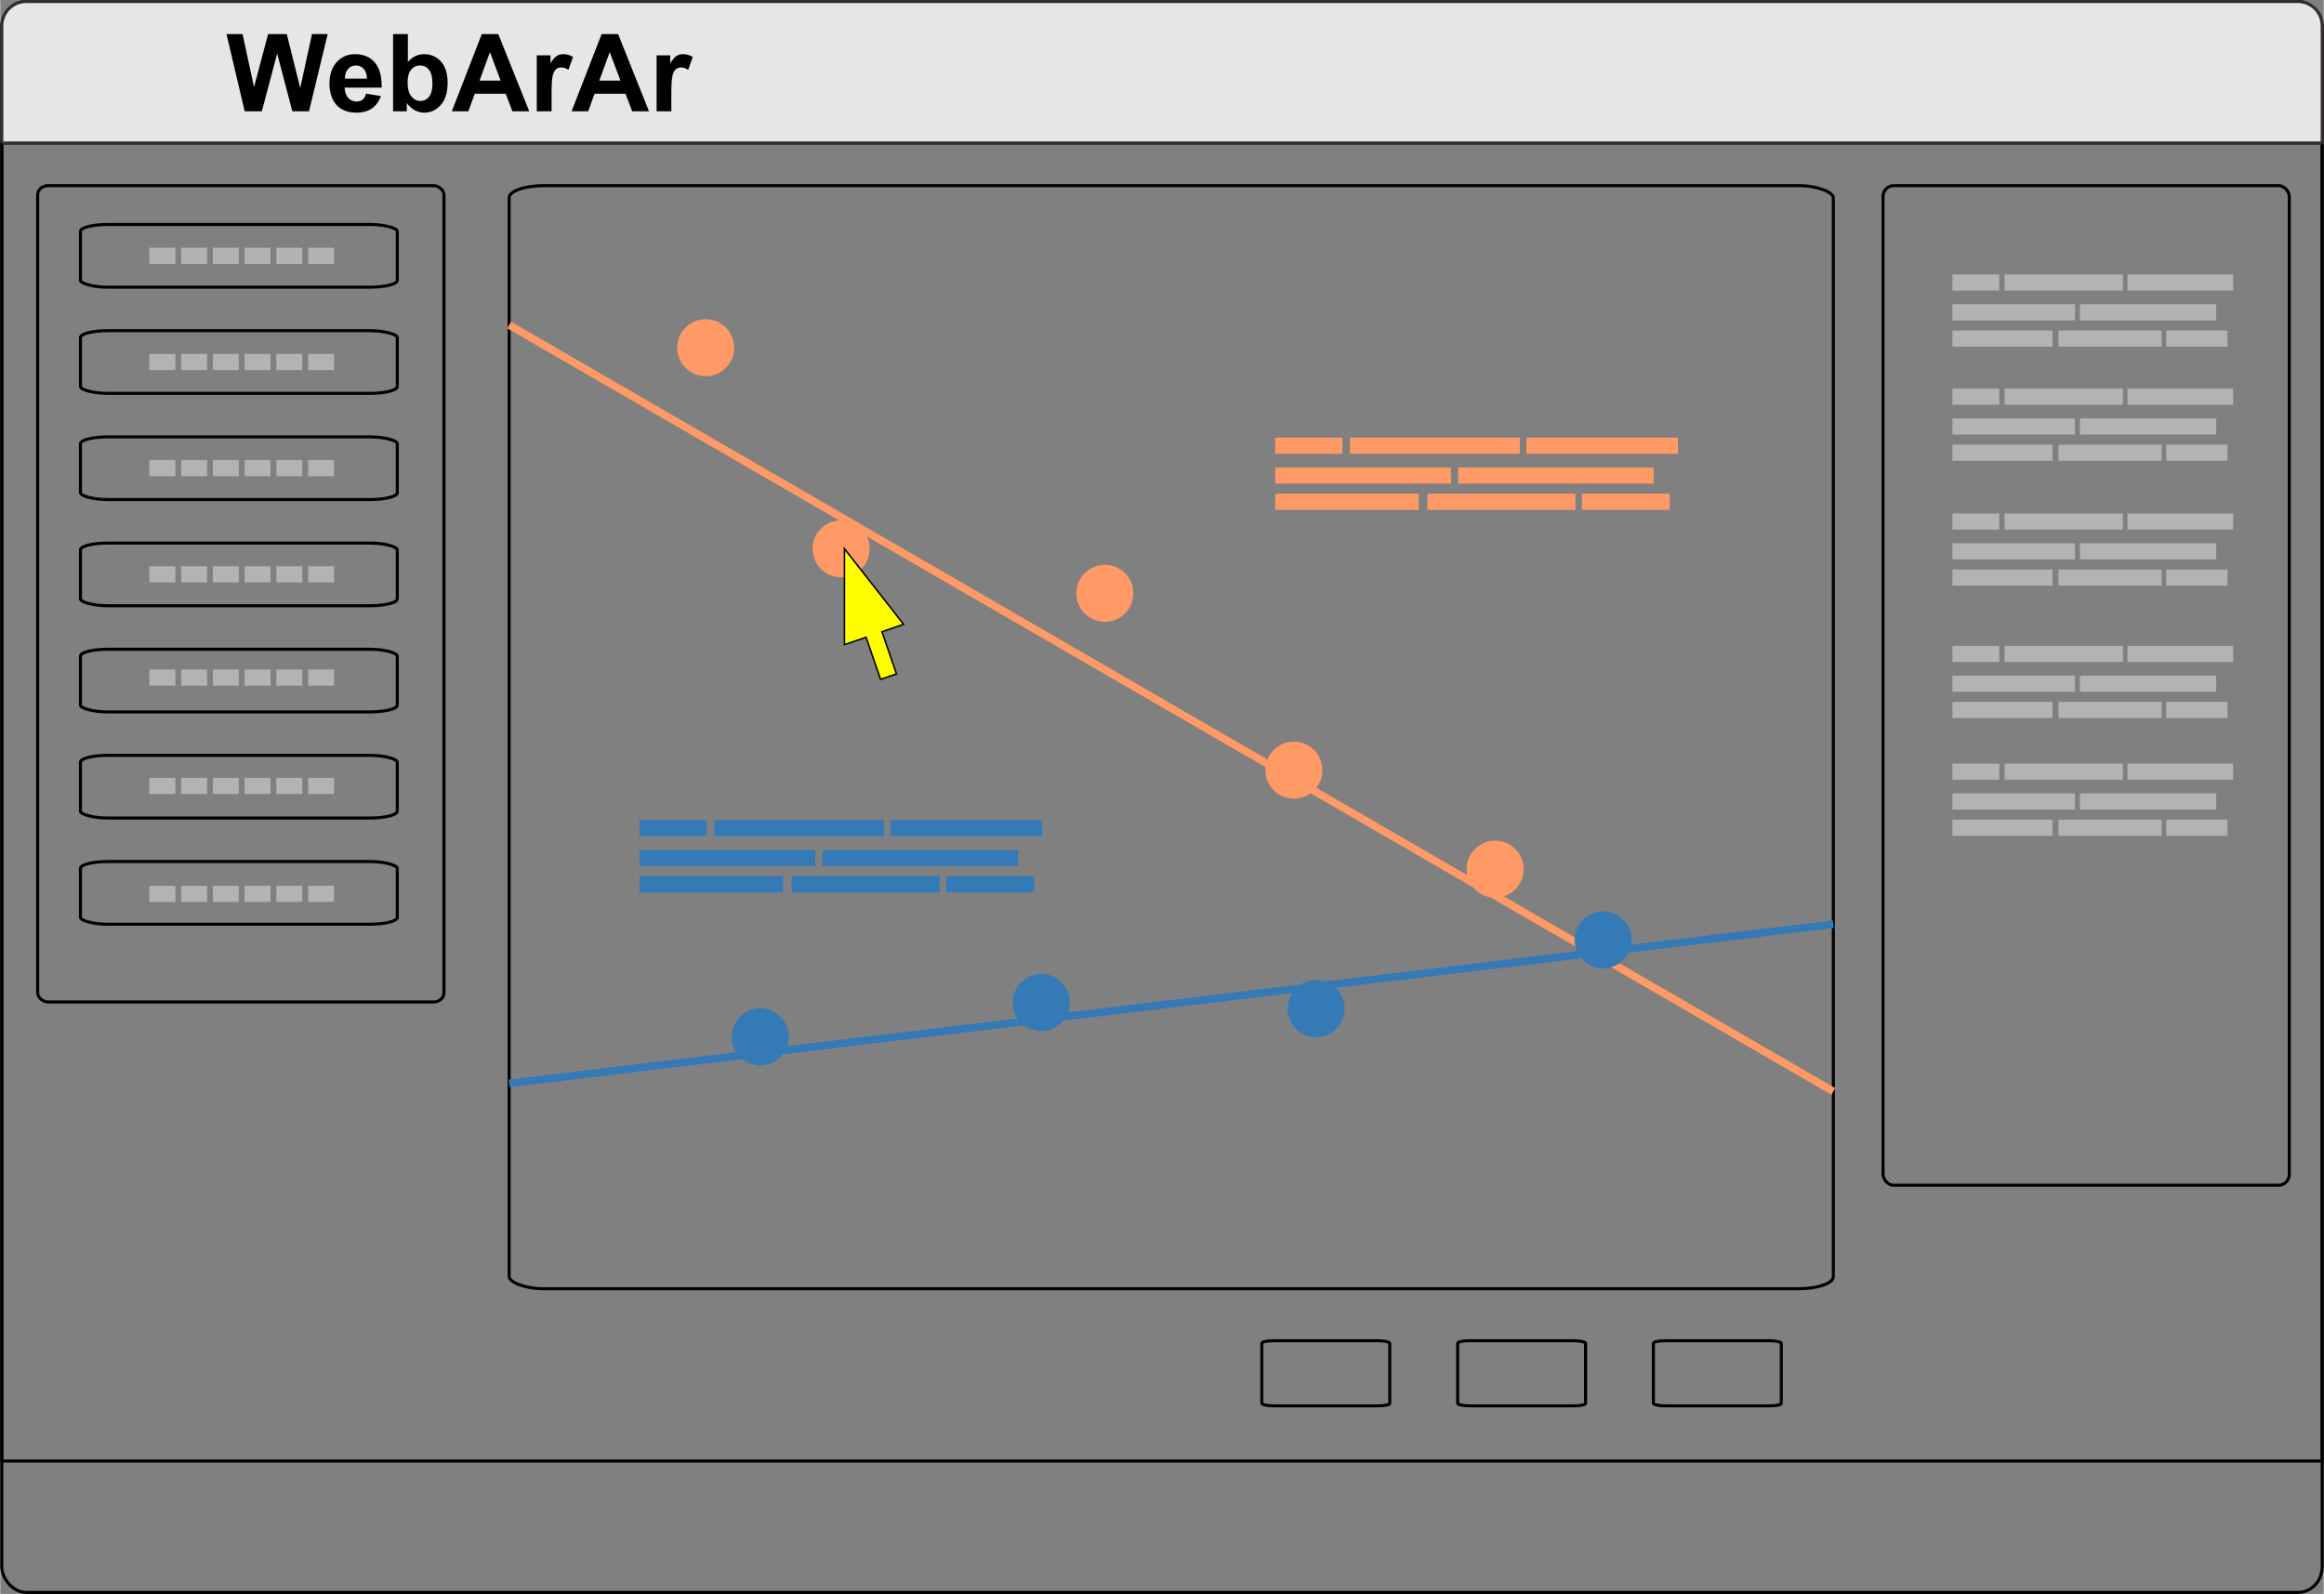 <?xml version="1.0" encoding="UTF-8"?>
<!DOCTYPE svg PUBLIC "-//W3C//DTD SVG 1.1//EN" "http://www.w3.org/Graphics/SVG/1.1/DTD/svg11.dtd">
<!-- Creator: CorelDRAW 2020 (64-Bit) -->
<svg xmlns="http://www.w3.org/2000/svg" xml:space="preserve" width="1796px" height="1232px" version="1.1" style="shape-rendering:geometricPrecision; text-rendering:geometricPrecision; image-rendering:optimizeQuality; fill-rule:evenodd; clip-rule:evenodd"
viewBox="0 0 259.02 177.72"
 xmlns:xlink="http://www.w3.org/1999/xlink"
 xmlns:xodm="http://www.corel.com/coreldraw/odm/2003">
 <rect x="0" y="0" width="259.02" height="177.72" fill="#808080" stroke="none"/>
 <defs>
  <style type="text/css">
   <![CDATA[
    .str2 {stroke:#337AB7;stroke-width:0.85;stroke-miterlimit:22.926}
    .str3 {stroke:#FF9966;stroke-width:0.85;stroke-miterlimit:22.926}
    .str1 {stroke:#332C2B;stroke-width:0.34;stroke-miterlimit:22.926}
    .str0 {stroke:black;stroke-width:0.34;stroke-miterlimit:22.926}
    .str4 {stroke:black;stroke-width:0.17;stroke-miterlimit:22.926}
    .fil0 {fill:none}
    .fil4 {fill:#337AB7}
    .fil6 {fill:#B3B3B3}
    .fil1 {fill:#E6E6E6}
    .fil3 {fill:#FF9966}
    .fil5 {fill:yellow}
    .fil2 {fill:black;fill-rule:nonzero}
   ]]>
  </style>
 </defs>
 <g id="图层_x0020_1">
  <rect class="fil0 str0" x="0.17" y="0.17" width="258.68" height="177.38" rx="2.7" ry="2.86"/>
  <rect class="fil0 str0" x="0.17" y="15.94" width="258.68" height="146.96"/>
  <path class="fil1 str1" d="M0.17 15.94l258.68 0 0 -13.07c0,-1.48 -1.22,-2.7 -2.71,-2.7l-253.27 0c-1.48,0 -2.7,1.22 -2.7,2.7l0 13.07z"/>
  <polygon class="fil2" points="27.25,12.41 25.22,3.8 27.01,3.8 28.29,9.71 29.86,3.8 31.94,3.8 33.44,9.81 34.75,3.8 36.5,3.8 34.42,12.41 32.56,12.41 30.87,5.97 29.16,12.41 "/>
  <path id="1" class="fil2" d="M40.78 10.44l1.65 0.27c-0.21,0.6 -0.54,1.06 -1,1.38 -0.45,0.31 -1.03,0.47 -1.71,0.47 -1.08,0 -1.89,-0.35 -2.4,-1.06 -0.41,-0.57 -0.62,-1.29 -0.62,-2.15 0,-1.04 0.27,-1.85 0.81,-2.43 0.54,-0.59 1.22,-0.88 2.04,-0.88 0.93,0 1.66,0.3 2.2,0.92 0.53,0.61 0.79,1.55 0.77,2.81l-4.13 0c0.02,0.49 0.15,0.87 0.4,1.15 0.25,0.27 0.57,0.4 0.95,0.4 0.26,0 0.47,-0.07 0.65,-0.21 0.17,-0.14 0.3,-0.36 0.39,-0.67zm0.1 -1.67c-0.01,-0.48 -0.13,-0.85 -0.37,-1.1 -0.23,-0.25 -0.52,-0.37 -0.85,-0.37 -0.36,0 -0.66,0.13 -0.89,0.39 -0.24,0.27 -0.35,0.62 -0.35,1.08l2.46 0z"/>
  <path id="2" class="fil2" d="M43.79 12.41l0 -8.61 1.65 0 0 3.11c0.51,-0.58 1.11,-0.87 1.8,-0.87 0.76,0 1.39,0.27 1.89,0.82 0.49,0.55 0.74,1.34 0.74,2.38 0,1.06 -0.25,1.88 -0.76,2.46 -0.5,0.57 -1.12,0.86 -1.84,0.86 -0.36,0 -0.71,-0.09 -1.06,-0.27 -0.34,-0.19 -0.64,-0.45 -0.89,-0.8l0 0.92 -1.53 0zm1.62 -3.24c0,0.64 0.11,1.13 0.31,1.43 0.29,0.44 0.66,0.66 1.14,0.66 0.36,0 0.67,-0.15 0.93,-0.46 0.26,-0.32 0.39,-0.81 0.39,-1.48 0,-0.72 -0.13,-1.23 -0.39,-1.55 -0.26,-0.31 -0.59,-0.47 -0.99,-0.47 -0.4,0 -0.73,0.15 -0.99,0.46 -0.26,0.31 -0.4,0.78 -0.4,1.41z"/>
  <path id="3" class="fil2" d="M58.97 12.41l-1.88 0 -0.74 -1.96 -3.45 0 -0.72 1.96 -1.84 0 3.34 -8.61 1.84 0 3.45 8.61zm-3.19 -3.42l-1.19 -3.18 -1.16 3.18 2.35 0z"/>
  <path id="4" class="fil2" d="M61.46 12.41l-1.65 0 0 -6.24 1.53 0 0 0.88c0.26,-0.41 0.5,-0.69 0.71,-0.82 0.21,-0.13 0.44,-0.19 0.71,-0.19 0.38,0 0.74,0.1 1.09,0.31l-0.51 1.44c-0.28,-0.18 -0.54,-0.27 -0.78,-0.27 -0.23,0 -0.43,0.06 -0.59,0.19 -0.16,0.12 -0.28,0.35 -0.37,0.68 -0.1,0.34 -0.14,1.03 -0.14,2.09l0 1.93z"/>
  <path id="5" class="fil2" d="M72.32 12.41l-1.87 0 -0.75 -1.96 -3.45 0 -0.71 1.96 -1.85 0 3.35 -8.61 1.84 0 3.44 8.61zm-3.18 -3.42l-1.2 -3.18 -1.16 3.18 2.36 0z"/>
  <path id="6" class="fil2" d="M74.81 12.41l-1.64 0 0 -6.24 1.52 0 0 0.88c0.26,-0.41 0.5,-0.69 0.71,-0.82 0.21,-0.13 0.45,-0.19 0.72,-0.19 0.37,0 0.74,0.1 1.08,0.31l-0.51 1.44c-0.28,-0.18 -0.53,-0.27 -0.77,-0.27 -0.23,0 -0.43,0.06 -0.59,0.19 -0.16,0.12 -0.29,0.35 -0.38,0.68 -0.09,0.34 -0.14,1.03 -0.14,2.09l0 1.93z"/>
  <rect class="fil0 str0" x="4.17" y="20.7" width="45.29" height="91.02" rx="1.18" ry="1"/>
  <rect class="fil0 str0" x="56.73" y="20.7" width="147.62" height="122.99" rx="3.86" ry="1.35"/>
  <rect class="fil0 str0" x="209.89" y="20.7" width="45.29" height="111.45" rx="1.18" ry="1.22"/>
  <rect class="fil0 str0" x="140.64" y="149.49" width="14.26" height="7.26" rx="1.3" ry="0.28"/>
  <rect class="fil0 str0" x="162.47" y="149.49" width="14.26" height="7.26" rx="1.3" ry="0.28"/>
  <rect class="fil0 str0" x="184.29" y="149.49" width="14.26" height="7.26" rx="1.3" ry="0.28"/>
  <line class="fil0 str2" x1="56.73" y1="120.79" x2="204.35" y2= "103.05" />
  <line class="fil0 str3" x1="56.73" y1="36.24" x2="204.35" y2= "121.69" />
  <circle class="fil3" cx="123.14" cy="66.15" r="3.18"/>
  <circle class="fil3" cx="144.21" cy="85.87" r="3.18"/>
  <circle class="fil4" cx="178.69" cy="104.79" r="3.18"/>
  <circle class="fil3" cx="166.65" cy="96.91" r="3.18"/>
  <circle class="fil3" cx="93.74" cy="61.19" r="3.18"/>
  <circle class="fil4" cx="146.69" cy="112.46" r="3.18"/>
  <circle class="fil4" cx="116.05" cy="111.78" r="3.18"/>
  <circle class="fil4" cx="84.72" cy="115.61" r="3.18"/>
  <circle class="fil3" cx="78.64" cy="38.77" r="3.18"/>
  <rect class="fil3" x="142.13" y="48.8" width="7.49" height="1.8"/>
  <rect class="fil3" x="142.13" y="52.12" width="19.6" height="1.8"/>
  <rect class="fil3" x="142.13" y="55.05" width="16" height="1.8"/>
  <rect class="fil3" x="176.32" y="55.05" width="9.8" height="1.8"/>
  <rect class="fil3" x="162.52" y="52.12" width="21.8" height="1.8"/>
  <rect class="fil3" x="150.47" y="48.8" width="18.93" height="1.8"/>
  <rect class="fil3" x="170.13" y="48.8" width="16.9" height="1.8"/>
  <rect class="fil3" x="159.09" y="55.05" width="16.51" height="1.8"/>
  <rect class="fil4" x="71.26" y="91.44" width="7.49" height="1.8"/>
  <rect class="fil4" x="71.26" y="94.77" width="19.6" height="1.8"/>
  <rect class="fil4" x="71.26" y="97.7" width="16" height="1.8"/>
  <rect class="fil4" x="105.46" y="97.7" width="9.8" height="1.8"/>
  <rect class="fil4" x="91.66" y="94.77" width="21.8" height="1.8"/>
  <rect class="fil4" x="79.6" y="91.44" width="18.93" height="1.8"/>
  <rect class="fil4" x="99.26" y="91.44" width="16.9" height="1.8"/>
  <rect class="fil4" x="88.22" y="97.7" width="16.51" height="1.8"/>
  <rect class="fil0 str0" x="8.94" y="25.03" width="35.32" height="6.99" rx="3.06" ry="0.76"/>
  <rect class="fil0 str0" x="8.94" y="36.87" width="35.32" height="6.99" rx="3.06" ry="0.76"/>
  <rect class="fil0 str0" x="8.94" y="48.71" width="35.32" height="6.99" rx="3.06" ry="0.76"/>
  <rect class="fil0 str0" x="8.94" y="60.55" width="35.32" height="6.99" rx="3.06" ry="0.76"/>
  <rect class="fil0 str0" x="8.94" y="72.39" width="35.32" height="6.99" rx="3.06" ry="0.76"/>
  <rect class="fil0 str0" x="8.94" y="84.22" width="35.32" height="6.99" rx="3.06" ry="0.76"/>
  <rect class="fil0 str0" x="8.94" y="96.06" width="35.32" height="6.99" rx="3.06" ry="0.76"/>
  <polygon class="fil5 str4" points="98.29,70.44 100.7,69.61 94.11,61.18 94.11,71.88 96.52,71.05 98.14,75.75 99.91,75.14 "/>
  <rect class="fil6" x="217.63" y="43.33" width="5.22" height="1.8"/>
  <rect class="fil6" x="217.63" y="46.65" width="13.66" height="1.8"/>
  <rect class="fil6" x="217.63" y="49.58" width="11.15" height="1.8"/>
  <rect class="fil6" x="241.46" y="49.58" width="6.83" height="1.8"/>
  <rect class="fil6" x="231.84" y="46.65" width="15.19" height="1.8"/>
  <rect class="fil6" x="223.44" y="43.33" width="13.19" height="1.8"/>
  <rect class="fil6" x="237.14" y="43.33" width="11.78" height="1.8"/>
  <rect class="fil6" x="229.45" y="49.58" width="11.5" height="1.8"/>
  <rect class="fil6" x="217.63" y="57.25" width="5.22" height="1.8"/>
  <rect class="fil6" x="217.63" y="60.57" width="13.66" height="1.8"/>
  <rect class="fil6" x="217.63" y="63.5" width="11.15" height="1.8"/>
  <rect class="fil6" x="241.46" y="63.5" width="6.83" height="1.8"/>
  <rect class="fil6" x="231.84" y="60.57" width="15.19" height="1.8"/>
  <rect class="fil6" x="223.44" y="57.25" width="13.19" height="1.8"/>
  <rect class="fil6" x="237.14" y="57.25" width="11.78" height="1.8"/>
  <rect class="fil6" x="229.45" y="63.5" width="11.5" height="1.8"/>
  <rect class="fil6" x="217.63" y="72.01" width="5.22" height="1.8"/>
  <rect class="fil6" x="217.63" y="75.33" width="13.66" height="1.8"/>
  <rect class="fil6" x="217.63" y="78.26" width="11.15" height="1.8"/>
  <rect class="fil6" x="241.46" y="78.26" width="6.83" height="1.8"/>
  <rect class="fil6" x="231.84" y="75.33" width="15.19" height="1.8"/>
  <rect class="fil6" x="223.44" y="72.01" width="13.19" height="1.8"/>
  <rect class="fil6" x="237.14" y="72.01" width="11.78" height="1.8"/>
  <rect class="fil6" x="229.45" y="78.26" width="11.5" height="1.8"/>
  <rect class="fil6" x="217.63" y="85.14" width="5.22" height="1.8"/>
  <rect class="fil6" x="217.63" y="88.46" width="13.66" height="1.8"/>
  <rect class="fil6" x="217.63" y="91.39" width="11.15" height="1.8"/>
  <rect class="fil6" x="241.46" y="91.39" width="6.83" height="1.8"/>
  <rect class="fil6" x="231.84" y="88.46" width="15.19" height="1.8"/>
  <rect class="fil6" x="223.44" y="85.14" width="13.19" height="1.8"/>
  <rect class="fil6" x="237.14" y="85.14" width="11.78" height="1.8"/>
  <rect class="fil6" x="229.45" y="91.39" width="11.5" height="1.8"/>
  <rect class="fil6" x="217.63" y="30.6" width="5.22" height="1.8"/>
  <rect class="fil6" x="217.63" y="33.92" width="13.66" height="1.8"/>
  <rect class="fil6" x="217.63" y="36.85" width="11.15" height="1.8"/>
  <rect class="fil6" x="241.46" y="36.85" width="6.83" height="1.8"/>
  <rect class="fil6" x="231.84" y="33.92" width="15.19" height="1.8"/>
  <rect class="fil6" x="223.44" y="30.6" width="13.19" height="1.8"/>
  <rect class="fil6" x="237.14" y="30.6" width="11.78" height="1.8"/>
  <rect class="fil6" x="229.45" y="36.85" width="11.5" height="1.8"/>
  <rect class="fil6" x="16.63" y="27.62" width="2.89" height="1.8"/>
  <rect class="fil6" x="20.17" y="27.62" width="2.89" height="1.8"/>
  <rect class="fil6" x="23.7" y="27.62" width="2.89" height="1.8"/>
  <rect class="fil6" x="27.24" y="27.62" width="2.89" height="1.8"/>
  <rect class="fil6" x="30.78" y="27.62" width="2.89" height="1.8"/>
  <rect class="fil6" x="34.32" y="27.62" width="2.89" height="1.8"/>
  <rect class="fil6" x="16.63" y="39.46" width="2.89" height="1.8"/>
  <rect class="fil6" x="20.17" y="39.46" width="2.89" height="1.8"/>
  <rect class="fil6" x="23.7" y="39.46" width="2.89" height="1.8"/>
  <rect class="fil6" x="27.24" y="39.46" width="2.89" height="1.8"/>
  <rect class="fil6" x="30.78" y="39.46" width="2.89" height="1.8"/>
  <rect class="fil6" x="34.32" y="39.46" width="2.89" height="1.8"/>
  <rect class="fil6" x="16.63" y="51.3" width="2.89" height="1.8"/>
  <rect class="fil6" x="20.17" y="51.3" width="2.89" height="1.8"/>
  <rect class="fil6" x="23.7" y="51.3" width="2.89" height="1.8"/>
  <rect class="fil6" x="27.24" y="51.3" width="2.89" height="1.8"/>
  <rect class="fil6" x="30.78" y="51.3" width="2.89" height="1.8"/>
  <rect class="fil6" x="34.32" y="51.3" width="2.89" height="1.8"/>
  <rect class="fil6" x="16.63" y="63.14" width="2.89" height="1.8"/>
  <rect class="fil6" x="20.17" y="63.14" width="2.89" height="1.8"/>
  <rect class="fil6" x="23.7" y="63.14" width="2.89" height="1.8"/>
  <rect class="fil6" x="27.24" y="63.14" width="2.89" height="1.8"/>
  <rect class="fil6" x="30.78" y="63.14" width="2.89" height="1.8"/>
  <rect class="fil6" x="34.32" y="63.14" width="2.89" height="1.8"/>
  <rect class="fil6" x="16.63" y="74.65" width="2.89" height="1.8"/>
  <rect class="fil6" x="20.17" y="74.65" width="2.89" height="1.8"/>
  <rect class="fil6" x="23.7" y="74.65" width="2.89" height="1.8"/>
  <rect class="fil6" x="27.24" y="74.65" width="2.89" height="1.8"/>
  <rect class="fil6" x="30.78" y="74.65" width="2.89" height="1.8"/>
  <rect class="fil6" x="34.32" y="74.65" width="2.89" height="1.8"/>
  <rect class="fil6" x="16.63" y="86.73" width="2.89" height="1.8"/>
  <rect class="fil6" x="20.17" y="86.73" width="2.89" height="1.8"/>
  <rect class="fil6" x="23.7" y="86.73" width="2.89" height="1.8"/>
  <rect class="fil6" x="27.24" y="86.73" width="2.89" height="1.8"/>
  <rect class="fil6" x="30.78" y="86.73" width="2.89" height="1.8"/>
  <rect class="fil6" x="34.32" y="86.73" width="2.89" height="1.8"/>
  <rect class="fil6" x="16.63" y="98.76" width="2.89" height="1.8"/>
  <rect class="fil6" x="20.17" y="98.76" width="2.89" height="1.8"/>
  <rect class="fil6" x="23.7" y="98.76" width="2.89" height="1.8"/>
  <rect class="fil6" x="27.24" y="98.76" width="2.89" height="1.8"/>
  <rect class="fil6" x="30.78" y="98.76" width="2.89" height="1.8"/>
  <rect class="fil6" x="34.32" y="98.76" width="2.89" height="1.8"/>
 </g>
</svg>
